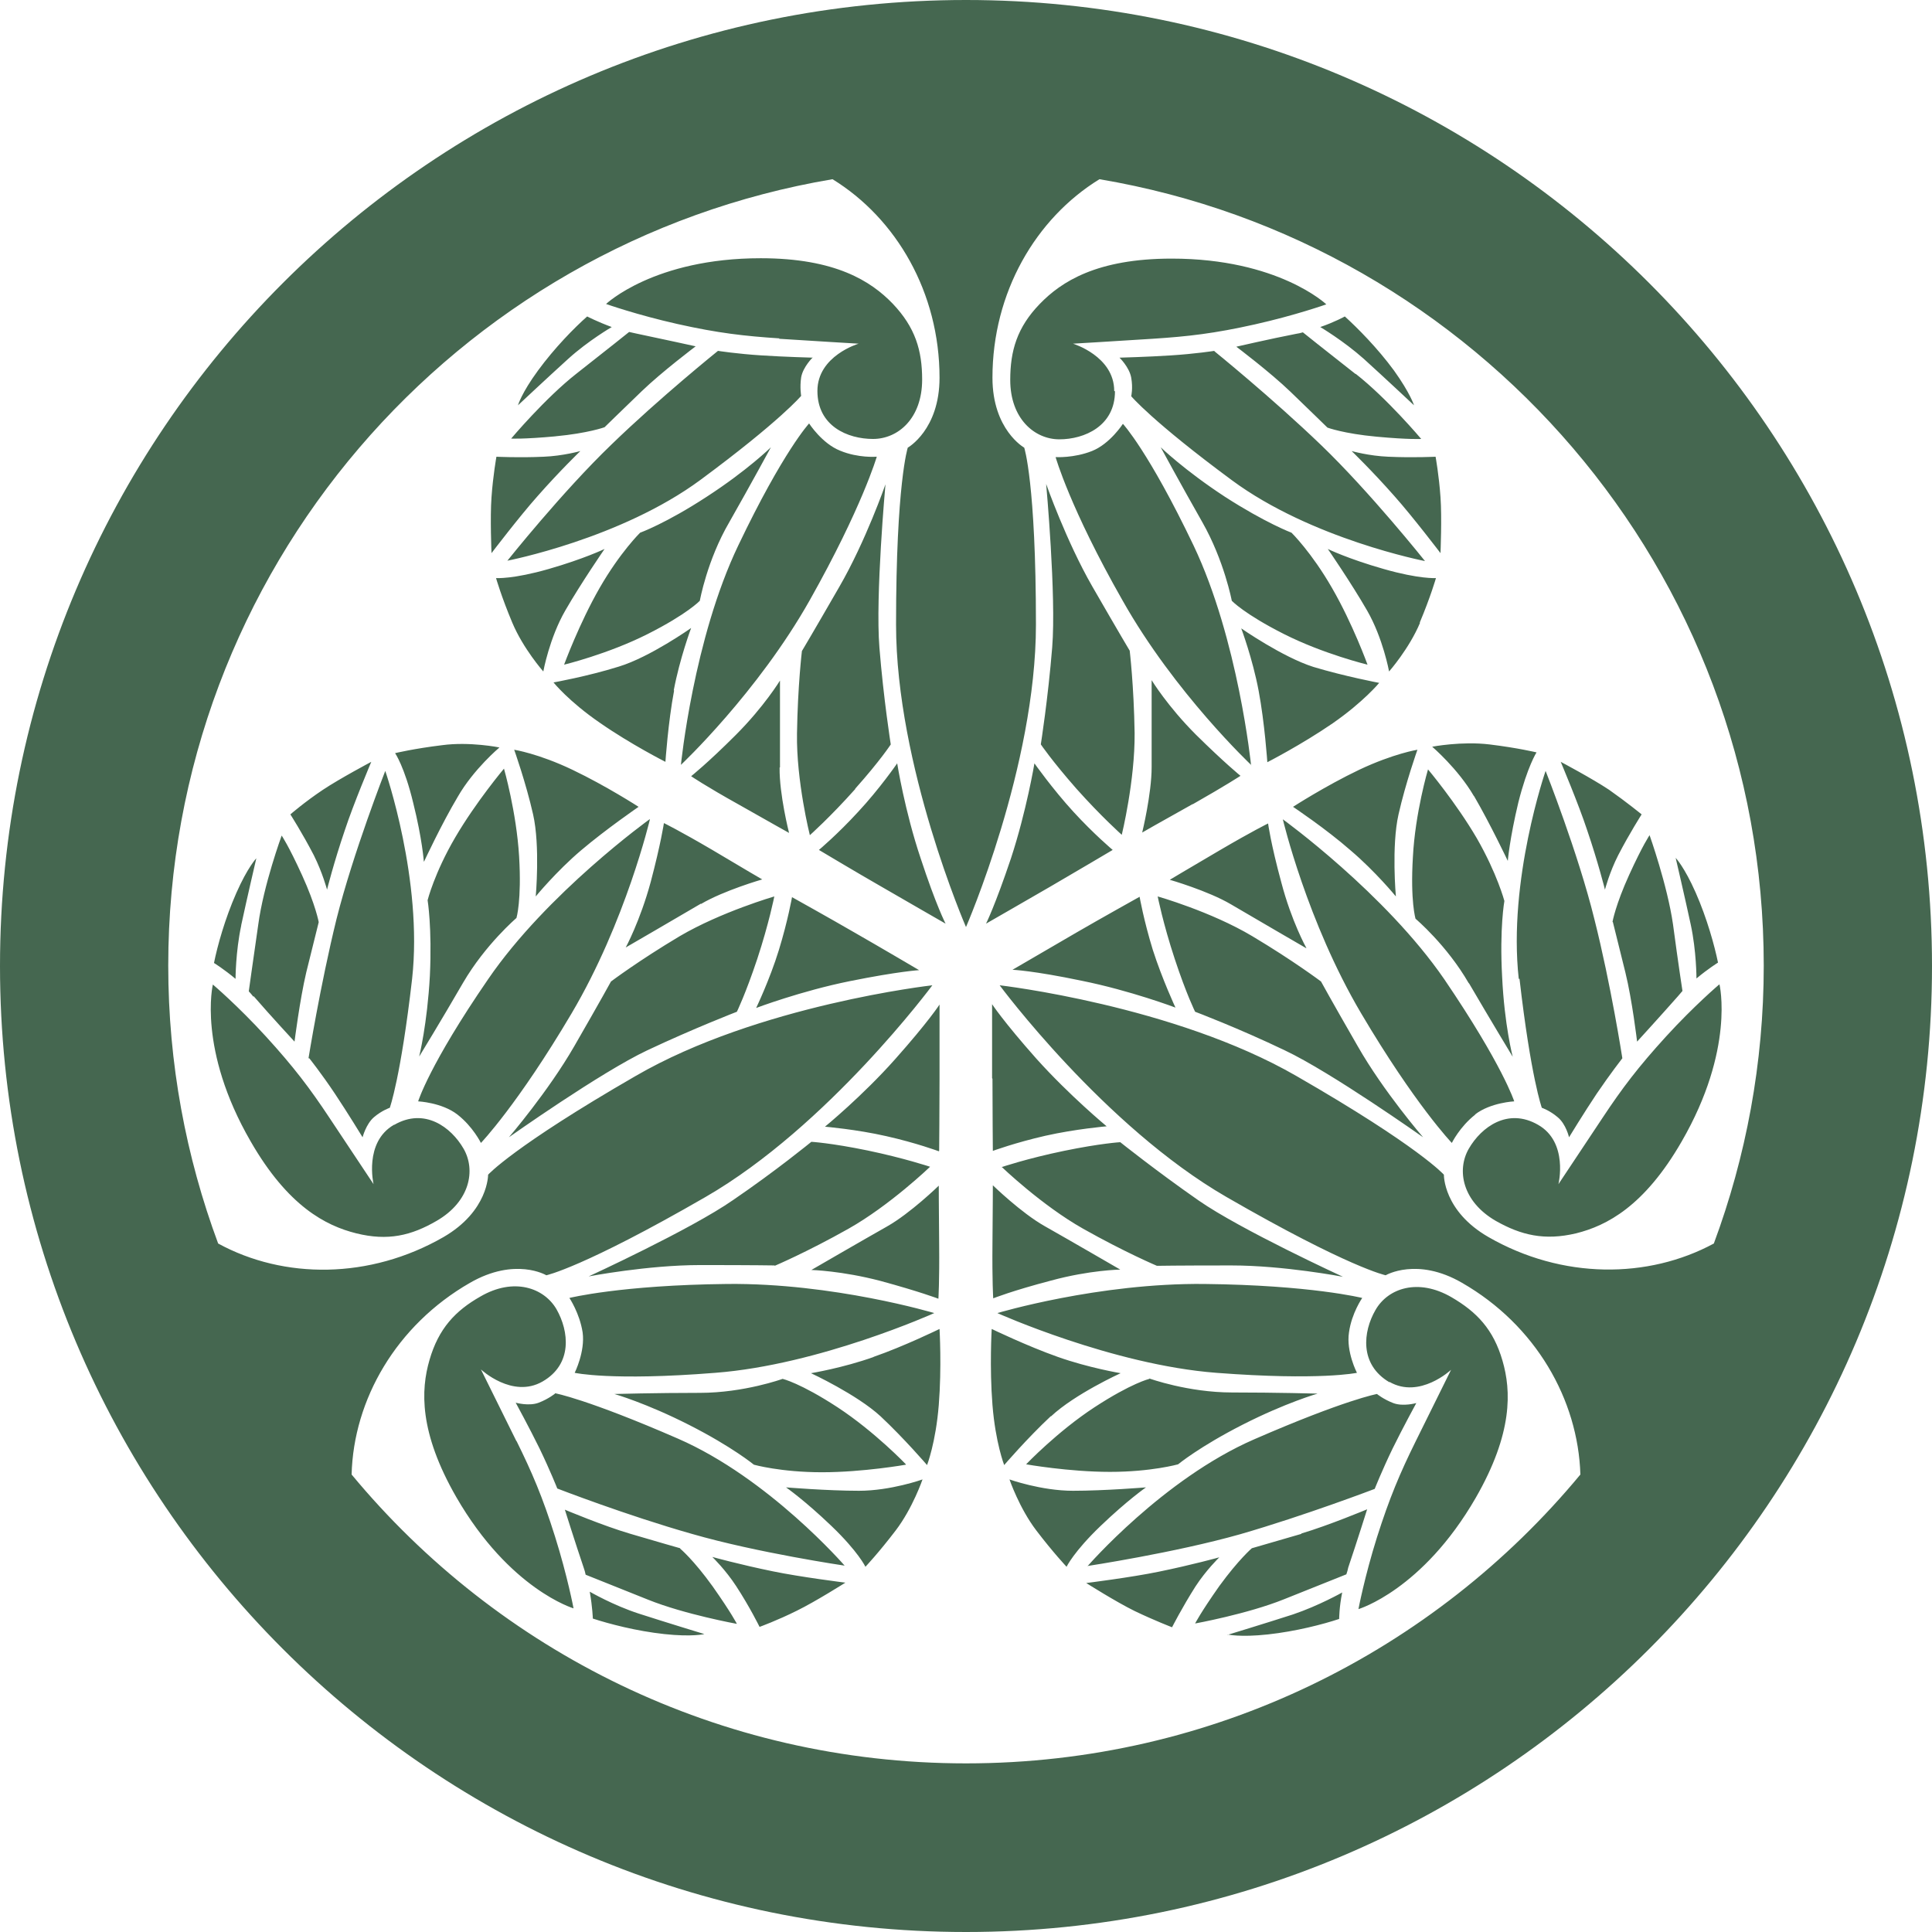 <?xml version="1.0" encoding="UTF-8"?><svg id="_レイヤー_2" xmlns="http://www.w3.org/2000/svg" width="51.1" height="51.1" viewBox="0 0 51.1 51.1"><g id="_レイヤー_1-2"><path d="M25.55,0C11.44,0,0,11.44,0,25.55s11.44,25.55,25.55,25.55,25.55-11.44,25.55-25.55S39.66,0,25.55,0ZM39.37,32.72c-1.2-.69-1.18-1.65-1.18-1.65,0,0-.65-.74-3.9-2.61-3.24-1.87-7.85-2.4-7.85-2.4,0,0,2.76,3.73,6,5.6,3.24,1.87,4.21,2.07,4.21,2.07,0,0,.83-.49,2.02.2,1.95,1.12,3.07,3.09,3.13,5.07-3.87,4.67-9.71,7.64-16.25,7.64s-12.38-2.97-16.25-7.64c.05-1.98,1.18-3.95,3.13-5.07,1.2-.69,2.02-.2,2.02-.2,0,0,.97-.2,4.21-2.07,3.24-1.87,6-5.6,6-5.6,0,0-4.61.52-7.85,2.4-3.24,1.87-3.9,2.61-3.9,2.61,0,0,.01.96-1.18,1.65-1.95,1.12-4.22,1.12-5.96.17-.85-2.29-1.32-4.76-1.32-7.35,0-10.45,7.6-19.12,17.57-20.8,1.69,1.04,2.83,3,2.83,5.25,0,1.38-.84,1.85-.84,1.85,0,0-.31.94-.31,4.68s1.85,8,1.85,8c0,0,1.85-4.25,1.85-8s-.31-4.68-.31-4.68c0,0-.84-.47-.84-1.85,0-2.25,1.14-4.21,2.83-5.25,9.97,1.68,17.57,10.35,17.57,20.8,0,2.58-.47,5.06-1.32,7.35-1.74.94-4.01.95-5.96-.17ZM17.82,18.26c.16-.85.46-1.65.46-1.65,0,0-1.09.77-1.91,1.02-.83.26-1.73.42-1.73.42,0,0,.4.5,1.23,1.07.82.57,1.73,1.03,1.73,1.03,0,0,.07-1.04.23-1.89ZM21.5,9.46s-.75-.02-1.36-.06c-.64-.04-1.15-.12-1.15-.12,0,0-1.53,1.23-2.82,2.48-1.3,1.25-2.75,3.07-2.75,3.07,0,0,3-.58,5.11-2.14,2.11-1.56,2.66-2.22,2.66-2.22,0,0-.04-.22,0-.49.05-.28.31-.53.31-.53ZM16.18,8.65c-.38-.14-.65-.28-.65-.28-.34.3-.86.83-1.3,1.43-.44.6-.53.92-.53.92,0,0,.8-.75,1.33-1.23.53-.48,1.15-.84,1.15-.84ZM15.86,15.55c-.54.94-.94,2.03-.94,2.03,0,0,1.16-.28,2.21-.81,1.05-.53,1.38-.88,1.38-.88,0,0,.19-1.07.78-2.08.58-1.02,1.1-1.98,1.1-1.98,0,0-.62.61-1.7,1.31-1.07.7-1.76.95-1.76.95,0,0-.53.52-1.07,1.46ZM13.12,15.29s.14.49.43,1.18c.29.69.82,1.29.82,1.29,0,0,.16-.88.58-1.61.42-.73,1.04-1.63,1.04-1.63,0,0-.54.26-1.48.53-.94.27-1.38.24-1.38.24ZM20.63,20.3c0-.71,0-2.3,0-2.3,0,0-.42.69-1.17,1.44-.75.75-1.18,1.09-1.18,1.09,0,0,.38.26,1.26.75.88.5,1.33.75,1.33.75,0,0-.26-1.02-.25-1.73ZM14.69,11.54c.86-.08,1.3-.24,1.3-.24,0,0,.44-.43.98-.95.54-.52,1.43-1.19,1.43-1.19,0,0-.91-.2-1.58-.34-.06-.01-.12-.03-.18-.04,0,0-.56.45-1.39,1.1-.83.65-1.73,1.72-1.73,1.72,0,0,.31.02,1.18-.06ZM22.62,20.86c.66-.74.94-1.17.94-1.17,0,0-.19-1.2-.3-2.56-.11-1.36.16-4.32.16-4.32,0,0-.52,1.5-1.22,2.71-.72,1.25-.99,1.7-.99,1.7,0,0-.11.91-.13,2.18-.02,1.26.34,2.69.34,2.69,0,0,.54-.48,1.2-1.22ZM14.22,13.12c.59-.67,1.13-1.19,1.13-1.19,0,0-.46.13-.97.15-.66.03-1.25,0-1.25,0,0,0-.09.5-.13,1.07-.04.54,0,1.48,0,1.48,0,0,.73-.96,1.22-1.51ZM23.73,20.19s-.47.68-1.03,1.28c-.55.6-1.04,1.01-1.04,1.01,0,0,1.02.61,1.65.97.62.36,1.7.98,1.7.98,0,0-.25-.48-.66-1.73-.42-1.25-.62-2.51-.62-2.51ZM23.18,12.08s-.48.04-.96-.16c-.48-.19-.82-.72-.82-.72,0,0-.68.73-1.87,3.22-1.19,2.48-1.52,5.81-1.52,5.81,0,0,2.03-1.91,3.41-4.36,1.38-2.45,1.77-3.79,1.77-3.79ZM20.6,8.96c.92.06,2.11.13,2.11.13,0,0-1.09.32-1.09,1.25s.8,1.27,1.47,1.27,1.3-.55,1.3-1.57c0-.77-.18-1.38-.78-2.01-.57-.59-1.51-1.2-3.49-1.2-2.82,0-4.09,1.21-4.09,1.21,0,0,.82.29,1.89.53,1.07.24,1.78.32,2.7.38ZM23.96,38.73s-.82-.86-1.81-1.51c-.98-.64-1.45-.75-1.45-.75,0,0-1.02.37-2.19.37-1.17,0-2.26.03-2.26.03,0,0,.84.24,1.98.82,1.14.58,1.71,1.05,1.71,1.05,0,0,.71.2,1.8.2,1.09,0,2.22-.2,2.22-.2ZM15.2,36.31s.97.22,3.72,0c2.75-.21,5.79-1.58,5.79-1.58,0,0-2.67-.8-5.48-.77-2.81.03-4.17.37-4.17.37,0,0,.27.4.35.91.07.51-.21,1.07-.21,1.07ZM14.68,36.86s-.17.14-.43.24c-.26.1-.61,0-.61,0,0,0,.36.66.63,1.21.28.58.47,1.06.47,1.06,0,0,1.83.71,3.56,1.2,1.73.5,4.04.84,4.04.84,0,0-2-2.31-4.41-3.36-2.41-1.05-3.25-1.2-3.25-1.2ZM23.46,32.44c-.62.35-2,1.15-2,1.15,0,0,.8.02,1.83.29,1.03.28,1.53.47,1.53.47,0,0,.03-.45.02-1.46-.01-1.01-.01-1.53-.01-1.53,0,0-.75.73-1.37,1.08ZM24.84,30.44s.01-1.19.01-1.91c0-.72,0-1.96,0-1.96,0,0-.29.45-1.17,1.44-.87.98-1.86,1.79-1.86,1.79,0,0,.83.07,1.62.25.8.18,1.39.4,1.39.4ZM13.66,38.12c-.41-.83-.94-1.9-.94-1.9,0,0,.83.78,1.63.32.8-.46.7-1.33.37-1.91-.33-.57-1.13-.85-2.01-.34-.67.38-1.11.85-1.35,1.68-.23.79-.28,1.91.71,3.63,1.41,2.44,3.1,2.94,3.1,2.94,0,0-.16-.85-.49-1.9-.33-1.05-.61-1.7-1.02-2.53ZM20.49,33.48s.85-.36,1.95-.98c1.1-.62,2.16-1.64,2.16-1.64,0,0-.69-.23-1.65-.43-.97-.2-1.49-.23-1.49-.23,0,0-.94.77-2.07,1.54-1.12.78-3.82,2.02-3.82,2.02,0,0,1.56-.3,2.95-.3,1.44,0,1.97.01,1.97.01ZM23.11,35.89c-.81.29-1.66.43-1.66.43,0,0,1.21.56,1.84,1.14.63.59,1.23,1.29,1.23,1.29,0,0,.23-.59.31-1.59.08-1,.02-2.01.02-2.01,0,0-.94.46-1.75.74ZM20.79,39.34s.49.34,1.2,1.02c.71.68.9,1.08.9,1.08,0,0,.35-.37.8-.96.45-.59.71-1.35.71-1.35,0,0-.84.3-1.68.3-.84,0-1.93-.09-1.93-.09ZM18.85,41.19s.34.33.62.76c.36.55.62,1.08.62,1.08,0,0,.47-.17.99-.43.49-.24,1.28-.74,1.28-.74,0,0-1.2-.15-1.92-.3-.88-.18-1.6-.38-1.6-.38ZM15.6,42.11c.07.39.08.7.08.7.43.14,1.15.33,1.89.41.74.08,1.06,0,1.06,0,0,0-1.05-.32-1.73-.54-.68-.22-1.3-.58-1.3-.58ZM17.99,40.95s-.6-.17-1.31-.38c-.72-.21-1.74-.64-1.74-.64,0,0,.28.89.5,1.54.02.06.04.12.05.18,0,0,.67.27,1.65.66.97.39,2.35.64,2.35.64,0,0-.14-.28-.64-.99-.51-.71-.86-1-.86-1ZM20.48,23.71s-1.41.41-2.5,1.05c-1.09.65-1.82,1.2-1.82,1.2,0,0-.25.46-.97,1.71-.69,1.2-1.73,2.41-1.73,2.41,0,0,2.43-1.72,3.66-2.3,1.23-.58,2.37-1.02,2.37-1.02,0,0,.23-.47.54-1.4.31-.94.45-1.65.45-1.65ZM8.18,27.99s.32.4.68.94c.34.51.73,1.15.73,1.15,0,0,.09-.35.3-.53.21-.18.42-.25.42-.25,0,0,.29-.8.59-3.41.29-2.61-.71-5.5-.71-5.5,0,0-.85,2.17-1.29,3.92-.43,1.75-.74,3.68-.74,3.68ZM11.22,22.78s.46-.99.89-1.71c.42-.73,1.1-1.3,1.1-1.3,0,0-.78-.16-1.52-.06-.74.09-1.24.21-1.24.21,0,0,.25.36.48,1.32.24.96.28,1.55.28,1.55ZM8.65,23.53s.18-.72.47-1.57c.23-.7.7-1.81.7-1.81,0,0-.83.44-1.28.74-.48.32-.86.65-.86.65,0,0,.32.5.62,1.08.23.46.35.91.35.91ZM15.37,22.49c.66-.56,1.52-1.15,1.52-1.15,0,0-.85-.55-1.75-.98-.9-.43-1.54-.53-1.54-.53,0,0,.31.87.5,1.71.19.84.07,2.17.07,2.17,0,0,.54-.66,1.2-1.22ZM20.95,23.72s-.11.63-.35,1.41c-.24.78-.6,1.53-.6,1.53,0,0,1.19-.45,2.48-.71,1.29-.26,1.83-.29,1.83-.29,0,0-1.07-.63-1.7-.99-.62-.36-1.66-.94-1.66-.94ZM17.18,21.67s-2.71,1.95-4.27,4.23c-1.56,2.27-1.85,3.23-1.85,3.23,0,0,.63.03,1.04.35.41.32.62.75.62.75,0,0,.97-1.01,2.4-3.43,1.43-2.42,2.07-5.13,2.07-5.13ZM11.09,27.94s.57-.93,1.16-1.95c.59-1.01,1.41-1.71,1.41-1.71,0,0,.14-.46.07-1.63-.07-1.17-.4-2.32-.4-2.32,0,0-.74.88-1.29,1.82-.55.94-.73,1.66-.73,1.66,0,0,.12.72.06,2-.07,1.28-.28,2.12-.28,2.12ZM6.71,26.35c.45.52,1.08,1.2,1.08,1.2,0,0,.14-1.11.31-1.83.18-.73.33-1.33.33-1.33,0,0-.08-.45-.44-1.24-.36-.79-.54-1.05-.54-1.05,0,0-.48,1.31-.62,2.36-.15,1.04-.25,1.76-.25,1.76.04.04.08.09.12.14ZM10.42,29.75c-.8.46-.54,1.57-.54,1.57,0,0-.66-.99-1.17-1.76-.51-.77-.94-1.34-1.68-2.15-.74-.81-1.4-1.37-1.4-1.37,0,0-.41,1.71,1,4.15.99,1.72,1.99,2.23,2.79,2.43.84.21,1.46.06,2.13-.33.88-.51,1.04-1.34.71-1.91-.33-.57-1.03-1.09-1.83-.63ZM6.38,24.47c.15-.7.4-1.77.4-1.77,0,0-.23.24-.53.92-.3.68-.5,1.4-.59,1.85,0,0,.26.16.57.42,0,0,0-.71.15-1.41ZM18.54,23.91c.61-.36,1.62-.65,1.62-.65,0,0-.45-.26-1.32-.78-.87-.51-1.28-.71-1.28-.71,0,0-.08.54-.35,1.56-.28,1.03-.66,1.73-.66,1.73,0,0,1.38-.8,1.99-1.16ZM34.16,14.09s-.69-.26-1.76-.95c-1.07-.7-1.7-1.31-1.7-1.31,0,0,.52.96,1.1,1.98.58,1.02.78,2.08.78,2.08,0,0,.33.35,1.38.88,1.05.53,2.21.81,2.21.81,0,0-.39-1.08-.94-2.03-.54-.94-1.07-1.46-1.07-1.46ZM36.47,18.06s-.9-.17-1.73-.42c-.82-.26-1.91-1.02-1.91-1.02,0,0,.3.8.46,1.65.16.85.23,1.89.23,1.89,0,0,.9-.46,1.73-1.03.82-.57,1.23-1.07,1.23-1.07ZM32.12,9.28s-.51.08-1.15.12c-.61.04-1.36.06-1.36.06,0,0,.26.25.31.53.05.28,0,.49,0,.49,0,0,.55.66,2.66,2.22,2.11,1.56,5.11,2.14,5.11,2.14,0,0-1.45-1.82-2.75-3.07-1.3-1.25-2.82-2.48-2.82-2.48ZM31.55,21.27c.88-.5,1.26-.75,1.26-.75,0,0-.42-.34-1.18-1.09-.75-.75-1.17-1.44-1.17-1.44,0,0,0,1.59,0,2.3,0,.71-.25,1.73-.25,1.73,0,0,.45-.26,1.33-.75ZM36.72,12.08c-.51-.02-.97-.15-.97-.15,0,0,.54.52,1.13,1.19.49.55,1.22,1.51,1.22,1.51,0,0,.04-.94,0-1.48-.04-.58-.13-1.07-.13-1.07,0,0-.59.03-1.25,0ZM29.47,10.34c0-.92-1.09-1.25-1.09-1.25,0,0,1.19-.07,2.11-.13.93-.06,1.63-.14,2.7-.38,1.07-.24,1.89-.53,1.89-.53,0,0-1.27-1.21-4.09-1.21-1.98,0-2.92.61-3.49,1.2-.6.62-.78,1.24-.78,2.01,0,1.02.64,1.57,1.3,1.57s1.47-.35,1.47-1.27ZM35.85,9.89c-.83-.65-1.39-1.1-1.39-1.1-.06.02-.12.03-.18.04-.67.13-1.58.34-1.58.34,0,0,.89.67,1.43,1.19.54.52.98.95.98.95,0,0,.43.16,1.3.24.86.08,1.18.06,1.18.06,0,0-.9-1.07-1.73-1.72ZM36.07,9.49c.53.48,1.33,1.23,1.33,1.23,0,0-.1-.32-.53-.92-.44-.6-.97-1.13-1.3-1.43,0,0-.27.15-.65.28,0,0,.61.36,1.15.84ZM33.09,20.24s-.34-3.33-1.52-5.81c-1.19-2.49-1.87-3.22-1.87-3.22,0,0-.34.53-.82.72-.48.19-.96.16-.96.16,0,0,.38,1.35,1.77,3.79,1.38,2.45,3.41,4.36,3.41,4.36ZM27.53,19.69s.29.43.94,1.17c.66.74,1.2,1.22,1.2,1.22,0,0,.35-1.43.34-2.69-.02-1.26-.13-2.18-.13-2.18,0,0-.27-.45-.99-1.7-.69-1.2-1.22-2.71-1.22-2.71,0,0,.27,2.96.16,4.32-.11,1.36-.3,2.56-.3,2.56ZM29.43,22.48s-.49-.41-1.04-1.01c-.55-.6-1.03-1.28-1.03-1.28,0,0-.21,1.26-.62,2.51-.42,1.25-.66,1.73-.66,1.73,0,0,1.08-.62,1.7-.98.62-.36,1.65-.97,1.65-.97ZM37.55,16.47c.29-.69.43-1.18.43-1.18,0,0-.44.03-1.38-.24-.95-.27-1.48-.53-1.48-.53,0,0,.62.9,1.04,1.63.42.73.58,1.61.58,1.61,0,0,.53-.6.82-1.29ZM27.8,37.46c.63-.59,1.84-1.14,1.84-1.14,0,0-.84-.14-1.66-.43-.82-.29-1.75-.74-1.75-.74,0,0-.06,1.01.02,2.01.08,1,.31,1.59.31,1.59,0,0,.6-.7,1.23-1.29ZM29.63,33.58s-1.38-.8-2-1.15c-.62-.35-1.37-1.08-1.37-1.08,0,0,0,.52-.01,1.53-.01,1.01.02,1.46.02,1.46,0,0,.5-.2,1.53-.47,1.03-.28,1.83-.29,1.83-.29ZM28.76,41.42s2.31-.35,4.04-.84c1.73-.5,3.56-1.2,3.56-1.2,0,0,.19-.48.47-1.06.27-.55.63-1.21.63-1.21,0,0-.35.1-.61,0-.26-.1-.43-.24-.43-.24,0,0-.84.15-3.25,1.2-2.41,1.05-4.41,3.36-4.41,3.36ZM30.31,39.34s-1.09.09-1.93.09c-.84,0-1.68-.3-1.68-.3,0,0,.26.76.71,1.35s.8.96.8.96c0,0,.19-.4.9-1.08.71-.68,1.2-1.02,1.2-1.02ZM30.4,36.47s-.47.11-1.45.75c-.98.64-1.81,1.51-1.81,1.51,0,0,1.13.2,2.22.2,1.09,0,1.8-.2,1.8-.2,0,0,.57-.47,1.71-1.05,1.14-.58,1.98-.82,1.98-.82,0,0-1.09-.03-2.26-.03-1.17,0-2.19-.37-2.19-.37ZM26.25,28.53c0,.72.01,1.91.01,1.91,0,0,.6-.22,1.39-.4.8-.18,1.62-.25,1.62-.25,0,0-.98-.81-1.86-1.79-.87-.98-1.17-1.44-1.17-1.44,0,0,0,1.24,0,1.96ZM32.47,43.23s.32.08,1.06,0c.74-.08,1.47-.27,1.89-.41,0,0,0-.31.08-.7,0,0-.62.35-1.3.58-.68.22-1.73.54-1.73.54ZM32.25,41.19s-.72.2-1.6.38c-.72.15-1.92.3-1.92.3,0,0,.79.5,1.28.74.52.25.99.43.99.43,0,0,.27-.53.62-1.08.28-.43.62-.76.62-.76ZM36.75,36.55c.8.46,1.63-.32,1.63-.32,0,0-.53,1.07-.94,1.9-.41.83-.69,1.49-1.02,2.53-.33,1.05-.49,1.9-.49,1.9,0,0,1.69-.5,3.1-2.94.99-1.72.94-2.84.71-3.63-.24-.83-.68-1.29-1.35-1.68-.88-.51-1.68-.24-2.01.34-.33.57-.43,1.44.37,1.91ZM34.42,40.57c-.72.21-1.31.38-1.31.38,0,0-.35.3-.86,1-.5.71-.64.99-.64.99,0,0,1.38-.25,2.35-.64.98-.39,1.65-.66,1.65-.66.02-.06.04-.12.05-.18.22-.65.5-1.54.5-1.54,0,0-1.03.43-1.74.64ZM31.86,33.96c-2.81-.03-5.48.77-5.48.77,0,0,3.05,1.37,5.79,1.58,2.75.21,3.72,0,3.72,0,0,0-.29-.56-.21-1.07.07-.51.35-.91.35-.91,0,0-1.36-.34-4.17-.37ZM26.49,30.86s1.06,1.02,2.16,1.64c1.1.62,1.95.98,1.95.98,0,0,.52-.01,1.97-.01,1.39,0,2.95.3,2.95.3,0,0-2.7-1.24-3.82-2.02-1.12-.78-2.07-1.54-2.07-1.54,0,0-.52.03-1.49.23-.97.2-1.65.43-1.65.43ZM39.01,29.48c.41-.32,1.04-.35,1.04-.35,0,0-.3-.95-1.85-3.23-1.56-2.27-4.27-4.23-4.27-4.23,0,0,.64,2.71,2.07,5.13,1.43,2.42,2.4,3.43,2.4,3.43,0,0,.21-.43.62-.75ZM34.55,25.07s-.39-.7-.66-1.73c-.28-1.03-.35-1.56-.35-1.56,0,0-.41.2-1.28.71-.87.51-1.32.78-1.32.78,0,0,1.01.29,1.62.65.61.36,1.99,1.16,1.99,1.16ZM44.87,25.88c.31-.26.57-.42.57-.42-.09-.44-.29-1.17-.59-1.85-.3-.68-.53-.92-.53-.92,0,0,.25,1.07.4,1.77.15.7.15,1.41.15,1.41ZM38.85,26c.59,1.01,1.16,1.95,1.16,1.95,0,0-.22-.84-.28-2.12-.07-1.28.06-2,.06-2,0,0-.19-.72-.73-1.66-.55-.94-1.29-1.82-1.29-1.82,0,0-.34,1.15-.4,2.32-.07,1.17.07,1.63.07,1.63,0,0,.83.7,1.41,1.71ZM34.94,25.96s-.73-.55-1.82-1.2c-1.09-.65-2.5-1.05-2.5-1.05,0,0,.14.71.45,1.65.31.94.54,1.4.54,1.4,0,0,1.14.43,2.37,1.02,1.23.58,3.66,2.3,3.66,2.3,0,0-1.04-1.2-1.73-2.41-.72-1.25-.97-1.71-.97-1.71ZM45.47,26.04s-.66.56-1.4,1.37c-.74.81-1.17,1.38-1.68,2.15-.51.77-1.17,1.76-1.17,1.76,0,0,.27-1.11-.54-1.57-.8-.46-1.5.06-1.83.63-.33.57-.17,1.4.71,1.91.67.38,1.29.53,2.13.33.8-.2,1.8-.71,2.79-2.43,1.41-2.44,1-4.15,1-4.15ZM30.14,23.72s-1.04.58-1.66.94c-.62.36-1.7.99-1.7.99,0,0,.54.02,1.83.29,1.29.26,2.48.71,2.48.71,0,0-.35-.75-.6-1.53-.24-.78-.35-1.41-.35-1.41ZM42.45,23.53s.12-.46.35-.91c.3-.58.62-1.08.62-1.08,0,0-.39-.32-.86-.65-.45-.3-1.28-.74-1.28-.74,0,0,.47,1.11.7,1.81.29.85.47,1.57.47,1.57ZM42.66,24.39s.15.6.33,1.33c.18.73.31,1.83.31,1.83,0,0,.63-.69,1.08-1.2.04-.05.08-.09.12-.14,0,0-.11-.71-.25-1.76-.15-1.04-.62-2.36-.62-2.36,0,0-.18.26-.54,1.05-.36.79-.44,1.24-.44,1.24ZM40.19,25.89c.3,2.61.59,3.41.59,3.41,0,0,.21.07.42.25.22.18.3.53.3.53,0,0,.39-.64.73-1.15.36-.53.68-.94.68-.94,0,0-.3-1.94-.74-3.68-.43-1.75-1.29-3.92-1.29-3.92,0,0-1,2.89-.71,5.5ZM38.99,21.06c.42.72.89,1.71.89,1.71,0,0,.05-.59.28-1.55.24-.95.48-1.32.48-1.32,0,0-.5-.12-1.24-.21-.74-.09-1.52.06-1.52.06,0,0,.68.58,1.1,1.3ZM37.49,19.83s-.63.1-1.54.53c-.9.43-1.75.98-1.75.98,0,0,.87.58,1.52,1.15.66.56,1.2,1.22,1.2,1.22,0,0-.12-1.33.07-2.17.19-.84.5-1.71.5-1.71Z" style="fill:#456750;"/></g></svg>